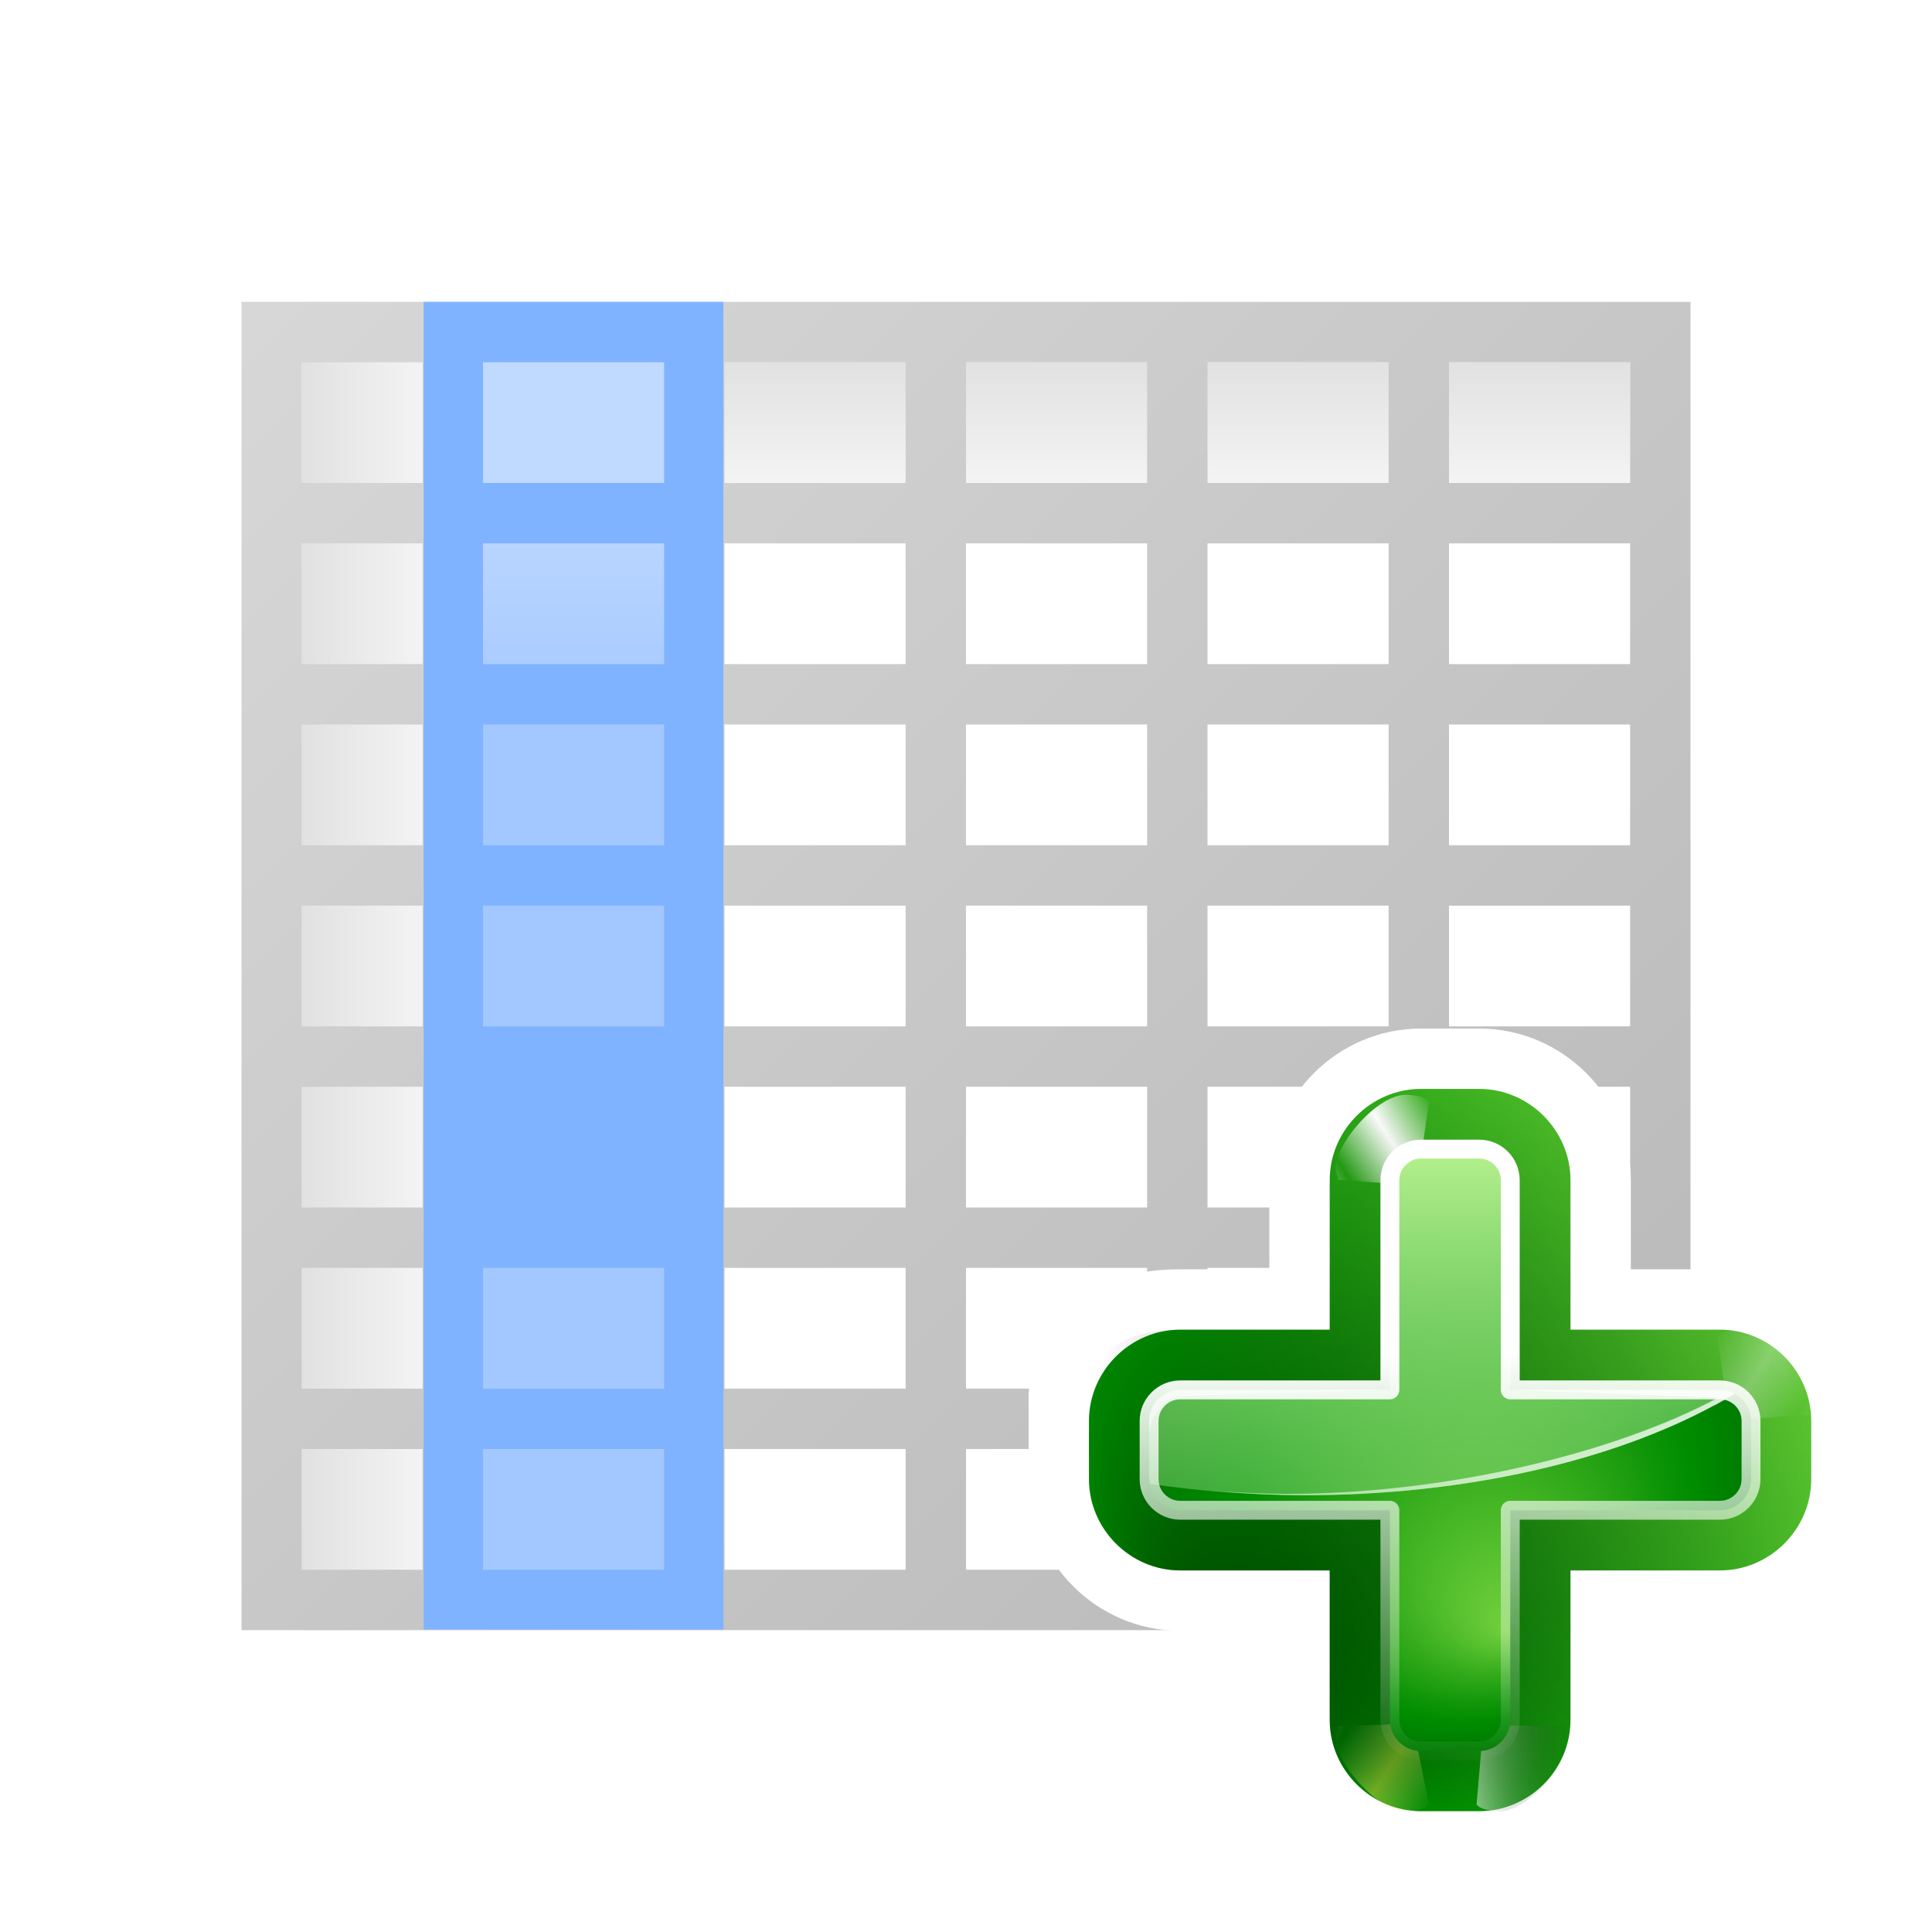 <svg version="1.0" viewBox="0 0 128 128" xmlns="http://www.w3.org/2000/svg" xmlns:xlink="http://www.w3.org/1999/xlink">
 <defs>
  <linearGradient id="XMLID_39_" x1="60.125" x2="60.125" y1="12" y2="20" gradientUnits="userSpaceOnUse">
   <stop stop-color="#A3C8FF" offset="0"/>
   <stop stop-color="#BFD9FF" offset="1"/>
  </linearGradient>
  <linearGradient id="XMLID_43_" x1="153" x2="153" y1="175.56" y2="172.44" gradientTransform="translate(-143,-64)" gradientUnits="userSpaceOnUse">
   <stop stop-color="#fff" offset="0"/>
   <stop stop-color="#ddd" offset="1"/>
  </linearGradient>
  <linearGradient id="linearGradient4437" x1="25.308" x2="5.585" y1="64" y2="64" gradientTransform="matrix(.75 0 0 .786 14 13.714)" gradientUnits="userSpaceOnUse" xlink:href="#XMLID_43_"/>
  <linearGradient id="linearGradient4441" x1="25.308" x2="5.585" y1="64" y2="64" gradientTransform="matrix(.75 0 0 .679 18 -113.43)" gradientUnits="userSpaceOnUse" xlink:href="#XMLID_43_"/>
  <linearGradient id="linearGradient4483" x1="14" x2="14" y1="52" y2="32" gradientTransform="matrix(.8 0 0 .8 12.8 6.4)" gradientUnits="userSpaceOnUse" xlink:href="#XMLID_39_"/>
  <linearGradient id="linearGradient2293" x1="97.623" x2="98.098" y1="77.513" y2="105.11" gradientTransform="translate(-36 -20)" gradientUnits="userSpaceOnUse">
   <stop stop-color="#fff" offset="0"/>
   <stop stop-color="#fff" stop-opacity="0" offset="1"/>
  </linearGradient>
  <linearGradient id="linearGradient2291" x1="26.698" x2="14.698" y1="96" y2="72" gradientTransform="matrix(.997 0 0 .997 -63.641 -170.75)" gradientUnits="userSpaceOnUse" xlink:href="#linearGradient3260"/>
  <linearGradient id="linearGradient2289" x1="6.698" x2="11.681" y1="52" y2="96.001" gradientTransform="matrix(.997 0 0 .997 -63.641 -170.75)" gradientUnits="userSpaceOnUse" xlink:href="#linearGradient3260"/>
  <linearGradient id="linearGradient2287" x1="11.681" x2="11.681" y1="60.539" y2="108.01" gradientTransform="matrix(.997 0 0 .997 -63.631 -170.75)" gradientUnits="userSpaceOnUse">
   <stop stop-color="#cbff9c" offset="0"/>
   <stop stop-color="#65c171" stop-opacity="0" offset="1"/>
  </linearGradient>
  <radialGradient id="radialGradient2285" cx="-44" cy="84" r="20" fx="-40" fy="96" gradientTransform="matrix(.997 0 0 .997 -1.133 -170.75)" gradientUnits="userSpaceOnUse" xlink:href="#XMLID_4_"/>
  <linearGradient id="linearGradient2283" x1="73.743" x2="80" y1="15.337" y2="19.282" gradientUnits="userSpaceOnUse" spreadMethod="reflect" xlink:href="#linearGradient3260"/>
  <radialGradient id="radialGradient2281" cx="-44" cy="84" r="24" fx="-60" fy="100" gradientTransform="matrix(.997 0 0 .997 -1.133 -170.75)" gradientUnits="userSpaceOnUse">
   <stop stop-opacity=".779" offset="0"/>
   <stop stop-opacity="0" offset="1"/>
  </radialGradient>
  <linearGradient id="linearGradient2277" x1="64.342" x2="76.284" y1="18.504" y2="18.504" gradientTransform="scale(1.039 .962)" gradientUnits="userSpaceOnUse">
   <stop stop-color="#fff" offset="0"/>
   <stop stop-color="#252525" stop-opacity="0" offset="1"/>
  </linearGradient>
  <linearGradient id="linearGradient2275" x1="73.743" x2="80" y1="15.337" y2="19.282" gradientUnits="userSpaceOnUse" spreadMethod="reflect">
   <stop stop-color="#fff14d" offset="0"/>
   <stop stop-color="#f8ffa0" stop-opacity="0" offset="1"/>
  </linearGradient>
  <linearGradient id="linearGradient2269" x1="-13.757" x2="-62.425" y1="76.708" y2="104.81" gradientTransform="matrix(.997 0 0 .997 -1.133 -170.75)" gradientUnits="userSpaceOnUse" xlink:href="#XMLID_4_"/>
  <filter id="filter3191">
   <feGaussianBlur stdDeviation="0.203"/>
  </filter>
  <linearGradient id="linearGradient3260">
   <stop stop-color="#fff" offset="0"/>
   <stop stop-color="#fff" stop-opacity="0" offset="1"/>
  </linearGradient>
  <radialGradient id="XMLID_4_" cx="48" cy="-.215" r="55.148" gradientTransform="matrix(.979 0 0 .973 133 20.876)" gradientUnits="userSpaceOnUse">
   <stop stop-color="#72D13D" offset="0"/>
   <stop stop-color="#35AC1C" offset=".355"/>
   <stop stop-color="#0F9508" offset=".619"/>
   <stop stop-color="#008C00" offset=".757"/>
   <stop stop-color="#007A00" offset="1"/>
  </radialGradient>
  <filter id="filter3387" x="-.102" y="-.125" width="1.204" height="1.25">
   <feGaussianBlur stdDeviation="0.447"/>
  </filter>
  <linearGradient id="linearGradient3294" x1="160.62" x2="-35.602" y1="165.65" y2="-30.571" gradientTransform="matrix(.5 0 0 .5 16 20)" gradientUnits="userSpaceOnUse">
   <stop stop-color="#bbb" offset="0"/>
   <stop stop-color="#ddd" offset="1"/>
  </linearGradient>
  <linearGradient id="linearGradient986" x1="14" x2="14" y1="52" y2="32" gradientTransform="matrix(.8 0 0 .8 12.8 6.4)" gradientUnits="userSpaceOnUse" xlink:href="#XMLID_39_"/>
  <linearGradient id="linearGradient998" x1="14" x2="14" y1="52" y2="32" gradientTransform="matrix(.8 0 0 .8 12.8 6.4)" gradientUnits="userSpaceOnUse" xlink:href="#XMLID_39_"/>
  <linearGradient id="linearGradient1010" x1="14" x2="14" y1="52" y2="32" gradientTransform="matrix(.8 0 0 .8 12.8 6.4)" gradientUnits="userSpaceOnUse" xlink:href="#XMLID_39_"/>
  <linearGradient id="linearGradient1034" x1="14" x2="14" y1="52" y2="32" gradientTransform="matrix(.8 0 0 .8 12.8 6.4)" gradientUnits="userSpaceOnUse" xlink:href="#XMLID_39_"/>
  <linearGradient id="linearGradient1078" x1="14" x2="14" y1="52" y2="32" gradientTransform="matrix(.8 0 0 .8 12.8 6.4)" gradientUnits="userSpaceOnUse" xlink:href="#XMLID_39_"/>
 </defs>
 <g>
  <rect x="16" y="20" width="96" height="88" fill="#fff" fill-rule="evenodd"/>
  <rect transform="rotate(90)" x="24" y="-108" width="12" height="76" fill="url(#linearGradient4441)"/>
  <rect x="20" y="20" width="12" height="88" fill="url(#linearGradient4437)"/>
  <path d="m16 20v88h96v-88h-32zm4 4h8v8h-8zm12 0h12v8h-12zm16 0h12v8h-12zm16 0h12v8h-12zm16 0h12v8h-12zm16 0h12v8h-12zm-76 12h8v8h-8zm12 0h12v8h-12zm16 0h12v8h-12zm16 0h12v8h-12zm16 0h12v8h-12zm16 0h12v8h-12zm-76 12h8v8h-8zm12 0h12v8h-12zm16 0h12v8h-12zm16 0h12v8h-12zm16 0h12v8h-12zm16 0h12v8h-12zm-76 12h8v8h-8zm12 0h12v8h-12zm16 0h12v8h-12zm16 0h12v8h-12zm16 0h12v8h-12zm16 0h12v8h-12zm-76 12h8v8h-8zm12 0h12v8h-12zm16 0h12v8h-12zm16 0h12v8h-12zm16 0h12v8h-12zm16 0h12v8h-12zm-76 12h8v8h-8zm12 0h12v8h-12zm16 0h12v8h-12zm16 0h12v8h-12zm16 0h12v8h-12zm16 0h12v8h-12zm-76 12h8v8h-8zm12 0h12v8h-12zm16 0h12v8h-12zm16 0h12v8h-12zm16 0h12v8h-12zm16 0h12v8h-12z" fill="url(#linearGradient3294)"/>
 </g>
 <g transform="translate(64.073 64.073)">
  <g transform="translate(77,119)">
   <path d="m-46.932-110.93c-3.308 0-6.044 2.737-6.044 6.044v9.907h-9.907c-3.308 0-6.044 1.25-6.044 4.558 0-0.943 1e-6 3.381 1e-6 5.35 0 3.308 2.737 6.044 6.044 6.044h9.907v9.907c0 3.308 2.737 6.044 6.044 6.044h3.863c3.308 0 6.044-2.737 6.044-6.044v-9.907h9.907c3.308 0 6.044-2.737 6.044-6.044v-3.863c0-3.308-2.737-6.044-6.044-6.044h-9.907v-9.907c0-3.308-2.737-6.044-6.044-6.044z" fill="none" stroke="#fff" stroke-dashoffset="1.088" stroke-linecap="round" stroke-linejoin="round" stroke-width="8"/>
   <g>
    <path d="m-46.932-110.93c-3.308 0-6.044 2.737-6.044 6.044v9.907h-9.907c-3.308 0-6.044 2.737-6.044 6.044v3.863c0 3.308 2.737 6.044 6.044 6.044h9.907v9.907c0 3.308 2.737 6.044 6.044 6.044h3.863c3.308 0 6.044-2.737 6.044-6.044v-9.907h9.907c3.308 0 6.044-2.737 6.044-6.044v-3.863c0-3.308-2.737-6.044-6.044-6.044h-9.907v-9.907c0-3.308-2.737-6.044-6.044-6.044z" fill="url(#linearGradient2269)"/>
    <g fill-rule="evenodd">
     <path transform="matrix(-.498 0 0 .498 -13.097 -116.55)" d="m69.876 12.058c-1.077 0.065-2.528 0.219-3 0.938l1.59 11.138 10.534-0.759v-0.469c1.741-2.57-4.78-10.907-9.124-10.847z" fill="url(#linearGradient2283)" filter="url(#filter3387)"/>
     <path transform="matrix(.498 0 0 .498 -76.549 -116.55)" d="m69.876 12.058c-1.077 0.065-2.528 0.219-3 0.938l1.297 8.794 10.827 1.584v-0.469c1.741-2.57-4.78-10.907-9.124-10.847z" fill="url(#linearGradient2283)" filter="url(#filter3387)"/>
     <path transform="matrix(-.498 0 0 -.498 -13.097 -57.062)" d="m69.876 12.058c-1.077 0.065-2.528 0.219-3 0.938l2.176 10.747 9.948-0.369v-0.469c1.741-2.57-4.78-10.907-9.124-10.847z" fill="url(#linearGradient2275)" filter="url(#filter3387)" opacity=".682"/>
     <path transform="matrix(.498 0 0 -.498 -76.549 -57.062)" d="m69.876 12.058c-1.077 0.065-2.528 0.219-3 0.938l0.906 10.552 11.218-0.173v-0.469c1.741-2.57-4.78-10.907-9.124-10.847z" fill="url(#linearGradient2277)" filter="url(#filter3387)" opacity=".708"/>
     <path transform="matrix(.498 0 0 .498 -60.597 -100.99)" d="m69.876 12.058c-1.077 0.065-2.528 0.219-3 0.938l1.59 11.138 10.534-0.759v-0.469c1.741-2.57-4.78-10.907-9.124-10.847z" fill="url(#linearGradient2283)" filter="url(#filter3387)" opacity=".551"/>
    </g>
    <path d="m-46.932-110.93c-3.308 0-6.044 2.737-6.044 6.044v9.907h-9.907c-3.308 0-6.044 1.25-6.044 4.558 0-0.943 1e-6 3.381 1e-6 5.35 0 3.308 2.737 6.044 6.044 6.044h9.907v9.907c0 3.308 2.737 6.044 6.044 6.044h3.863c3.308 0 6.044-2.737 6.044-6.044v-9.907h9.907c3.308 0 6.044-2.737 6.044-6.044v-3.863c0-3.308-2.737-6.044-6.044-6.044h-9.907v-9.907c0-3.308-2.737-6.044-6.044-6.044z" fill="url(#radialGradient2281)" opacity=".581"/>
    <path transform="matrix(-.498 0 0 .498 -29.403 -100.99)" d="m69.876 12.058c-1.077 0.065-2.528 0.219-3 0.938l1.59 11.138 10.534-0.759v-0.469c1.741-2.57-4.78-10.907-9.124-10.847z" fill="url(#linearGradient2283)" fill-rule="evenodd" filter="url(#filter3387)" opacity=".551"/>
    <path d="m-46.932-106.94c-1.131 0-2.056 0.926-2.056 2.056v13.895h-13.895c-1.131 0-2.056 0.926-2.056 2.056v3.863c0 1.131 0.926 2.056 2.056 2.056h13.895v13.895c0 1.131 0.926 2.056 2.056 2.056h3.863c1.131 0 2.056-0.926 2.056-2.056v-13.895h13.895c1.131 0 2.056-0.926 2.056-2.056v-3.863c0-1.131-0.926-2.056-2.056-2.056h-13.895v-13.895c0-1.131-0.926-2.056-2.056-2.056z" fill="url(#radialGradient2285)"/>
    <path d="m-46.932-106.94c-1.131 0-2.056 0.926-2.056 2.056v13.895h-13.895c-1.131 0-2.056 0.926-2.056 2.056v3.863c0 0.109 0.046 0.207 0.062 0.312 3.248 0.468 6.671 0.748 10.219 0.748 11.467 0 21.74-2.622 28.507-6.73-0.288-0.155-0.617-0.249-0.966-0.249h-13.895v-13.895c0-1.131-0.926-2.056-2.056-2.056z" fill="url(#linearGradient2287)"/>
    <path d="m-46.932-106.94c-1.131 0-2.056 0.926-2.056 2.056v0.997c0-1.131 1.325-2.654 2.455-2.654h3.863c0.283 0 0.564 0.051 0.81 0.156 0.11 0.249 0.486 1.121 0.486 1.408l0.361 13.989 0.031-13.895c0-0.574-0.24-1.09-0.623-1.464-0.088-0.087-0.178-0.178-0.28-0.249-0.008-5e-3 -0.023 5e-3 -0.031 0-0.102-0.069-0.198-0.137-0.312-0.187-0.009-4e-3 -0.022 4e-3 -0.031 0-0.114-0.049-0.25-0.097-0.374-0.125-0.01-2e-3 -0.021 2e-3 -0.031 0-0.123-0.025-0.244-0.029-0.374-0.031h-0.498zm-15.952 15.952c-1.131 0-2.056 0.926-2.056 2.056v0.997c0-1.131 0.926-2.654 2.056-2.654l13.895-0.399zm21.871 0 13.718 0.51c-6.739 3.616-17.769 6.375-28.423 6.375-1.774 0-3.529-0.09-5.234-0.218 2.054 0.186 4.167 0.312 6.324 0.312 10.737 0 20.422-2.317 27.168-5.982 0.008-0.004 0.023 0.004 0.031 0 0.441-0.24 0.862-0.496 1.277-0.748-0.136-0.073-0.284-0.144-0.436-0.187-0.01-0.003-0.021 0.003-0.031 0-0.152-0.04-0.304-0.06-0.467-0.062h-0.498z" fill="url(#linearGradient2289)"/>
    <path d="m-46.932-106.94c-1.131 0-2.056 0.926-2.056 2.056v0.997c0-1.131 1.325-2.654 2.455-2.654h3.863c0.283 0 0.564 0.051 0.81 0.156 0.11 0.249 0.486 1.121 0.486 1.408l0.361 13.989 0.031-13.895c0-0.574-0.24-1.09-0.623-1.464-0.088-0.087-0.178-0.178-0.28-0.249-0.008-5e-3 -0.023 5e-3 -0.031 0-0.102-0.069-0.198-0.137-0.312-0.187-0.009-4e-3 -0.022 4e-3 -0.031 0-0.114-0.049-0.25-0.097-0.374-0.125-0.01-2e-3 -0.021 2e-3 -0.031 0-0.123-0.025-0.244-0.029-0.374-0.031h-0.498zm-15.952 15.952c-1.131 0-2.056 0.926-2.056 2.056v0.997c0-1.131 0.926-2.654 2.056-2.654l13.895-0.399zm21.871 0 13.815 0.51c-6.739 3.616-17.866 6.375-28.521 6.375-1.774 0-3.529-0.09-5.234-0.218 2.054 0.186 4.167 0.312 6.324 0.312 10.737 0 20.422-2.317 27.168-5.982 0.008-0.004 0.023 0.004 0.031 0 0.441-0.24 0.862-0.496 1.277-0.748-0.136-0.073-0.284-0.144-0.436-0.187-0.01-0.003-0.021 0.003-0.031 0-0.152-0.04-0.304-0.06-0.467-0.062h-0.498z" fill="url(#linearGradient2291)"/>
   </g>
   <path transform="matrix(.997 0 0 .997 -108.81 -150.81)" d="m62.062 44c-1.134 0-2.062 0.929-2.062 2.062v13.938h-13.938c-1.134 0-2.062 0.929-2.062 2.062v3.875c0 1.134 0.929 2.062 2.062 2.062h13.938v13.938c0 1.134 0.929 2.062 2.062 2.062h3.875c1.134 0 2.062-0.929 2.062-2.062v-13.938h13.938c1.134 0 2.062-0.929 2.062-2.062v-3.875c0-1.134-0.929-2.062-2.062-2.062h-13.938v-13.938c0-1.134-0.929-2.062-2.062-2.062z" fill="none" filter="url(#filter3191)" stroke="url(#linearGradient2293)" stroke-dashoffset="1.088" stroke-linecap="round" stroke-linejoin="round" stroke-width="1.254"/>
  </g>
 </g>
 <g>
  <rect width="0" height="132.13" fill="#e5ff00" opacity=".73"/>
  <rect x="28.066" y="20" width="19.863" height="87.967" fill="#80b3ff"/>
  <rect x="32" y="24" width="12" height="8" fill="url(#linearGradient4483)"/>
  <rect x="32" y="36" width="12" height="8" fill="url(#linearGradient986)"/>
  <rect x="32" y="48" width="12" height="8" fill="url(#linearGradient998)"/>
  <rect x="32" y="60" width="12" height="8" fill="url(#linearGradient1010)"/>
  <rect x="32" y="72" width="12" height="8" fill="url(#linearGradient4483)"/>
  <rect x="32" y="96" width="12" height="8" fill="url(#linearGradient1034)"/>
  <rect x="32" y="84" width="12" height="8" fill="url(#linearGradient1078)"/>
 </g>
</svg>
